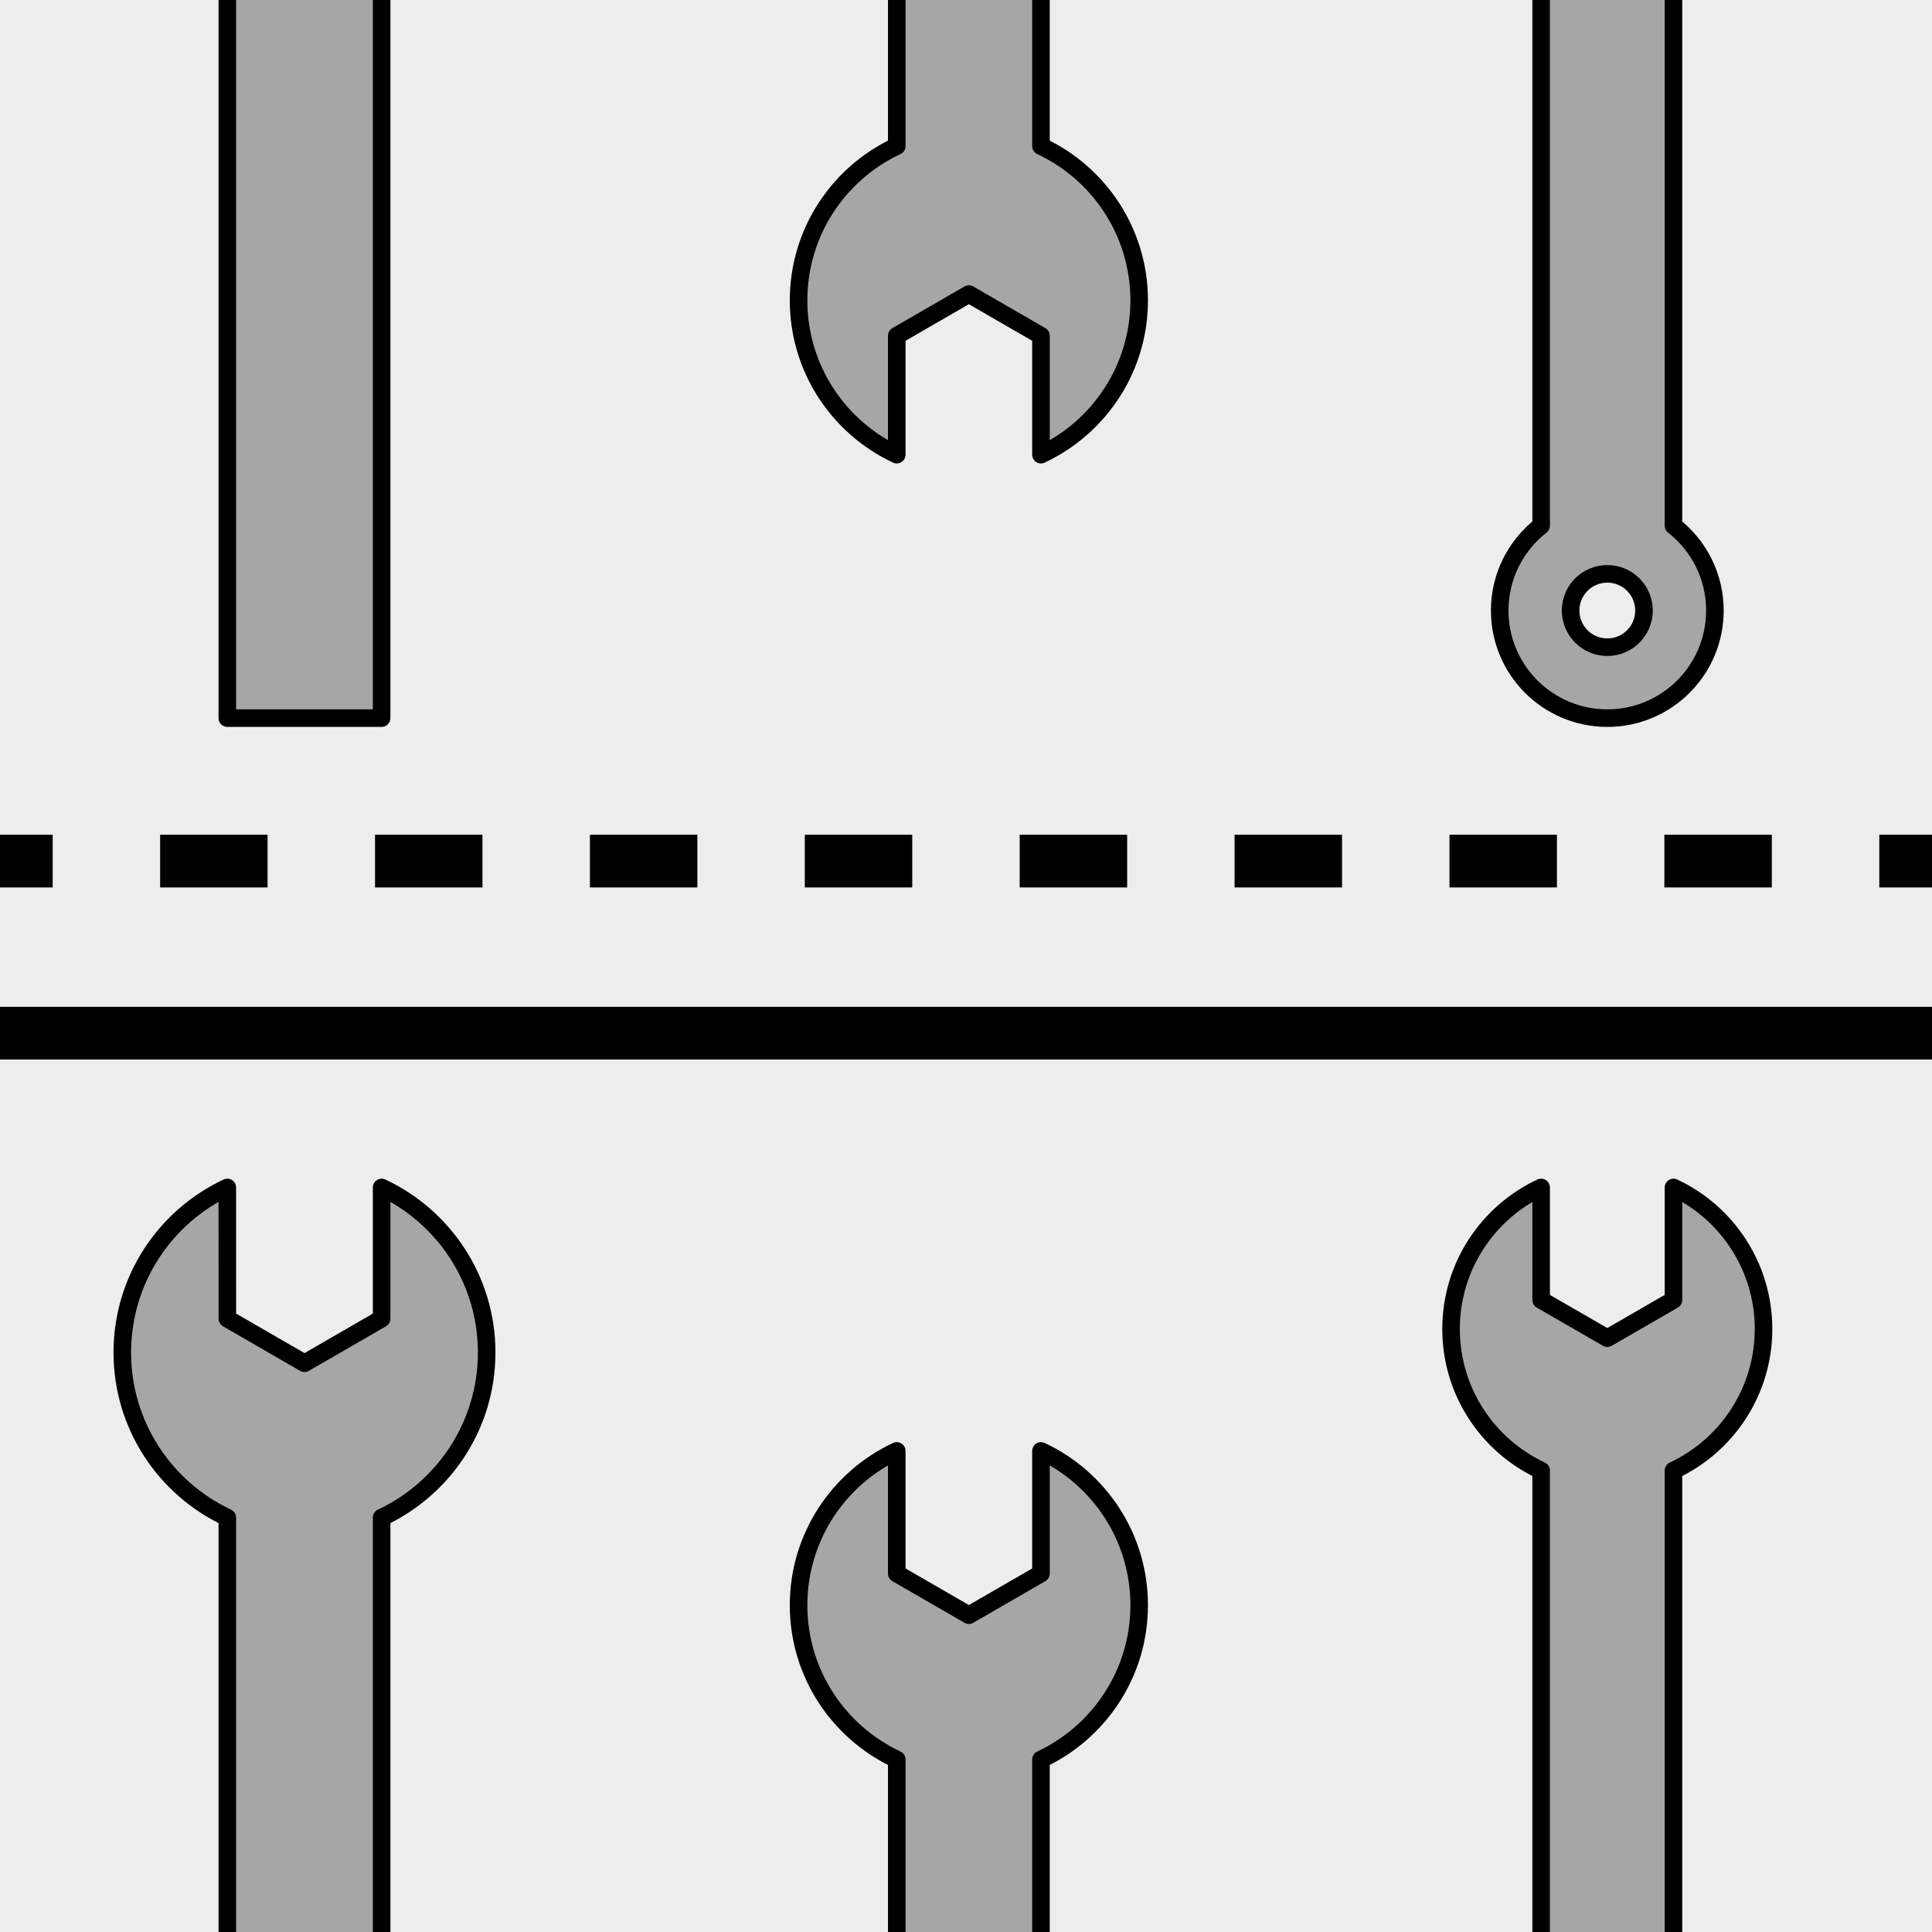 <?xml version="1.0" encoding="utf-8"?>
<!-- Generator: Adobe Illustrator 16.0.0, SVG Export Plug-In . SVG Version: 6.00 Build 0)  -->
<!DOCTYPE svg PUBLIC "-//W3C//DTD SVG 1.1//EN" "http://www.w3.org/Graphics/SVG/1.1/DTD/svg11.dtd">
<svg version="1.1" xmlns="http://www.w3.org/2000/svg" xmlns:xlink="http://www.w3.org/1999/xlink" x="0px" y="0px" width="220px"
	 height="220px" viewBox="0 0 220 220" enable-background="new 0 0 220 220" xml:space="preserve">
<rect x="0" y="0" width="220" height="220" fill="#333333" stroke="none"/>
<g id="bg" display="none">
</g>
<g id="Layer_3">
</g>
<g id="Layer_1">
	<g>
		<defs>
			<rect id="SVGID_29_" x="-4590.076" y="-900" width="220" height="220"/>
		</defs>
		<clipPath id="SVGID_2_">
			<use xlink:href="#SVGID_29_"  overflow="visible"/>
		</clipPath>
	</g>
	<g>
		<defs>
			<rect id="SVGID_31_" x="-3390.076" y="-900" width="220" height="220"/>
		</defs>
		<clipPath id="SVGID_4_">
			<use xlink:href="#SVGID_31_"  overflow="visible"/>
		</clipPath>
	</g>
	<g>
		<defs>
			<rect id="SVGID_33_" x="-2790.076" y="-900" width="220" height="220"/>
		</defs>
		<clipPath id="SVGID_6_">
			<use xlink:href="#SVGID_33_"  overflow="visible"/>
		</clipPath>
	</g>
	<g>
		<defs>
			<rect id="SVGID_35_" x="-3090.076" y="-900" width="220" height="220"/>
		</defs>
		<clipPath id="SVGID_8_">
			<use xlink:href="#SVGID_35_"  overflow="visible"/>
		</clipPath>
	</g>
	<g>
		<defs>
			<rect id="SVGID_37_" x="-4290.076" y="-900" width="220" height="220"/>
		</defs>
		<clipPath id="SVGID_10_">
			<use xlink:href="#SVGID_37_"  overflow="visible"/>
		</clipPath>
	</g>
	<g>
		<defs>
			<rect id="SVGID_39_" x="-3690.076" y="-900" width="220" height="220"/>
		</defs>
		<clipPath id="SVGID_12_">
			<use xlink:href="#SVGID_39_"  overflow="visible"/>
		</clipPath>
	</g>
	<g>
		<defs>
			<rect id="SVGID_411_" x="-1200" y="-900" width="220" height="220"/>
		</defs>
		<clipPath id="SVGID_14_">
			<use xlink:href="#SVGID_411_"  overflow="visible"/>
		</clipPath>
	</g>
	<g>
		<defs>
			<rect id="SVGID_413_" y="-900" width="220" height="220"/>
		</defs>
		<clipPath id="SVGID_16_">
			<use xlink:href="#SVGID_413_"  overflow="visible"/>
		</clipPath>
	</g>
	<g>
		<defs>
			<rect id="SVGID_419_" x="-900" y="-900" width="220" height="220"/>
		</defs>
		<clipPath id="SVGID_18_">
			<use xlink:href="#SVGID_419_"  overflow="visible"/>
		</clipPath>
	</g>
	<g>
		<defs>
			<rect id="SVGID_421_" x="-300" y="-900" width="220" height="220"/>
		</defs>
		<clipPath id="SVGID_20_">
			<use xlink:href="#SVGID_421_"  overflow="visible"/>
		</clipPath>
	</g>
	<g>
		<defs>
			<rect id="SVGID_447_" x="0" width="220.001" height="220"/>
		</defs>
		<clipPath id="SVGID_22_">
			<use xlink:href="#SVGID_447_"  overflow="visible"/>
		</clipPath>
		<g clip-path="url(#SVGID_22_)">
			<g>
				<rect x="0" fill="#EDEDED" width="220.001" height="220"/>
			</g>
		</g>
		
			<path clip-path="url(#SVGID_22_)" fill="#A6A6A6" stroke="#000000" stroke-width="2" stroke-linecap="round" stroke-linejoin="round" stroke-miterlimit="10" d="
			M118.536,16.637v-53.256c6.604-3.092,11.184-9.794,11.184-17.567c0-7.773-4.58-14.477-11.184-17.566v4.485v3.482v5.995
			l-8.209,4.742l-8.211-4.742v-5.995l0,0v-7.968c-6.603,3.089-11.181,9.793-11.181,17.566c0,7.773,4.578,14.476,11.181,17.567
			v53.256c-6.603,3.091-11.181,9.792-11.181,17.568c0,7.772,4.578,14.476,11.181,17.568v-4.065v-3.482v-5.998l8.211-4.741
			l8.209,4.741v5.998l0,0v7.548c6.604-3.093,11.184-9.796,11.184-17.568C129.719,26.429,125.139,19.728,118.536,16.637z"/>
		
			<path clip-path="url(#SVGID_22_)" fill="#A6A6A6" stroke="#000000" stroke-width="2" stroke-linecap="round" stroke-linejoin="round" stroke-miterlimit="10" d="
			M25.885-8.19v89.964h17.571V-8.19c7.063-3.311,11.962-10.479,11.962-18.798c0-8.317-4.898-15.487-11.962-18.792v14.94
			l-8.783,5.073l-8.784-5.073l-0.004-14.94c-7.064,3.305-11.958,10.476-11.958,18.792C13.927-18.669,18.821-11.501,25.885-8.19z"/>
		
			<path clip-path="url(#SVGID_22_)" fill="#A6A6A6" stroke="#000000" stroke-width="2" stroke-linecap="round" stroke-linejoin="round" stroke-miterlimit="10" d="
			M200.816-25.636c0-7.133-4.199-13.281-10.254-16.115v4.112v3.201v5.5l-7.533,4.35l-7.538-4.35v-5.5l0,0v-7.313
			c-6.059,2.834-10.256,8.982-10.256,16.115c0,7.137,4.197,13.282,10.256,16.118v69.381c-2.87,2.243-4.717,5.732-4.717,9.657
			c0,6.771,5.483,12.254,12.255,12.254c6.761,0,12.25-5.483,12.25-12.254c0-3.925-1.85-7.414-4.717-9.659V-9.518
			C196.617-12.354,200.816-18.5,200.816-25.636z M183.029,73.698c-2.311,0-4.18-1.869-4.18-4.178c0-2.306,1.869-4.175,4.18-4.175
			c2.305,0,4.176,1.87,4.176,4.175C187.205,71.829,185.333,73.698,183.029,73.698z"/>
		
			<path clip-path="url(#SVGID_22_)" fill="#A6A6A6" stroke="#000000" stroke-width="2" stroke-linecap="round" stroke-linejoin="round" stroke-miterlimit="10" d="
			M118.536,253.609v-53.255c6.604-3.092,11.184-9.794,11.184-17.568c0-7.773-4.58-14.476-11.184-17.567v4.486v3.482v5.995
			l-8.209,4.741l-8.211-4.741v-5.995l0,0v-7.968c-6.603,3.091-11.181,9.794-11.181,17.567c0,7.774,4.578,14.476,11.181,17.568
			v53.255c-6.603,3.091-11.181,9.792-11.181,17.568c0,7.772,4.578,14.476,11.181,17.568v-4.064v-3.483V275.2l8.211-4.741
			l8.209,4.741v5.998l0,0v7.548c6.604-3.093,11.184-9.796,11.184-17.568C129.719,263.401,125.139,256.7,118.536,253.609z"/>
		
			<path clip-path="url(#SVGID_22_)" fill="#A6A6A6" stroke="#000000" stroke-width="2" stroke-linecap="round" stroke-linejoin="round" stroke-miterlimit="10" d="
			M25.885,172.81v89.964h17.571V172.81c7.063-3.311,11.962-10.479,11.962-18.798c0-8.317-4.898-15.487-11.962-18.792v14.94
			l-8.783,5.073l-8.784-5.073l-0.004-14.94c-7.064,3.305-11.958,10.476-11.958,18.792C13.927,162.331,18.821,169.499,25.885,172.81z
			"/>
		
			<path clip-path="url(#SVGID_22_)" fill="#A6A6A6" stroke="#000000" stroke-width="2" stroke-linecap="round" stroke-linejoin="round" stroke-miterlimit="10" d="
			M200.816,151.333c0-7.132-4.199-13.281-10.254-16.115v4.112v3.2v5.5l-7.533,4.351l-7.538-4.351v-5.5l0,0v-7.312
			c-6.059,2.834-10.256,8.982-10.256,16.115c0,7.137,4.197,13.282,10.256,16.118v69.381c-2.87,2.243-4.717,5.732-4.717,9.657
			c0,6.771,5.483,12.254,12.255,12.254c6.761,0,12.25-5.483,12.25-12.254c0-3.925-1.85-7.414-4.717-9.659v-69.379
			C196.617,164.616,200.816,158.47,200.816,151.333z M183.029,250.668c-2.311,0-4.18-1.87-4.18-4.178
			c0-2.306,1.869-4.176,4.18-4.176c2.305,0,4.176,1.87,4.176,4.176C187.205,248.798,185.333,250.668,183.029,250.668z"/>
		<g clip-path="url(#SVGID_22_)">
			<g>
				<line fill="none" stroke="#000000" stroke-width="6" stroke-miterlimit="10" x1="0" y1="98.054" x2="6" y2="98.054"/>
				
					<line fill="none" stroke="#000000" stroke-width="6" stroke-miterlimit="10" stroke-dasharray="12.235,12.235" x1="18.235" y1="98.054" x2="207.882" y2="98.054"/>
				<line fill="none" stroke="#000000" stroke-width="6" stroke-miterlimit="10" x1="214" y1="98.054" x2="220" y2="98.054"/>
			</g>
		</g>
		
			<line clip-path="url(#SVGID_22_)" fill="none" stroke="#000000" stroke-width="6" stroke-miterlimit="10" x1="0" y1="117.649" x2="220" y2="117.649"/>
	</g>
</g>
</svg>
